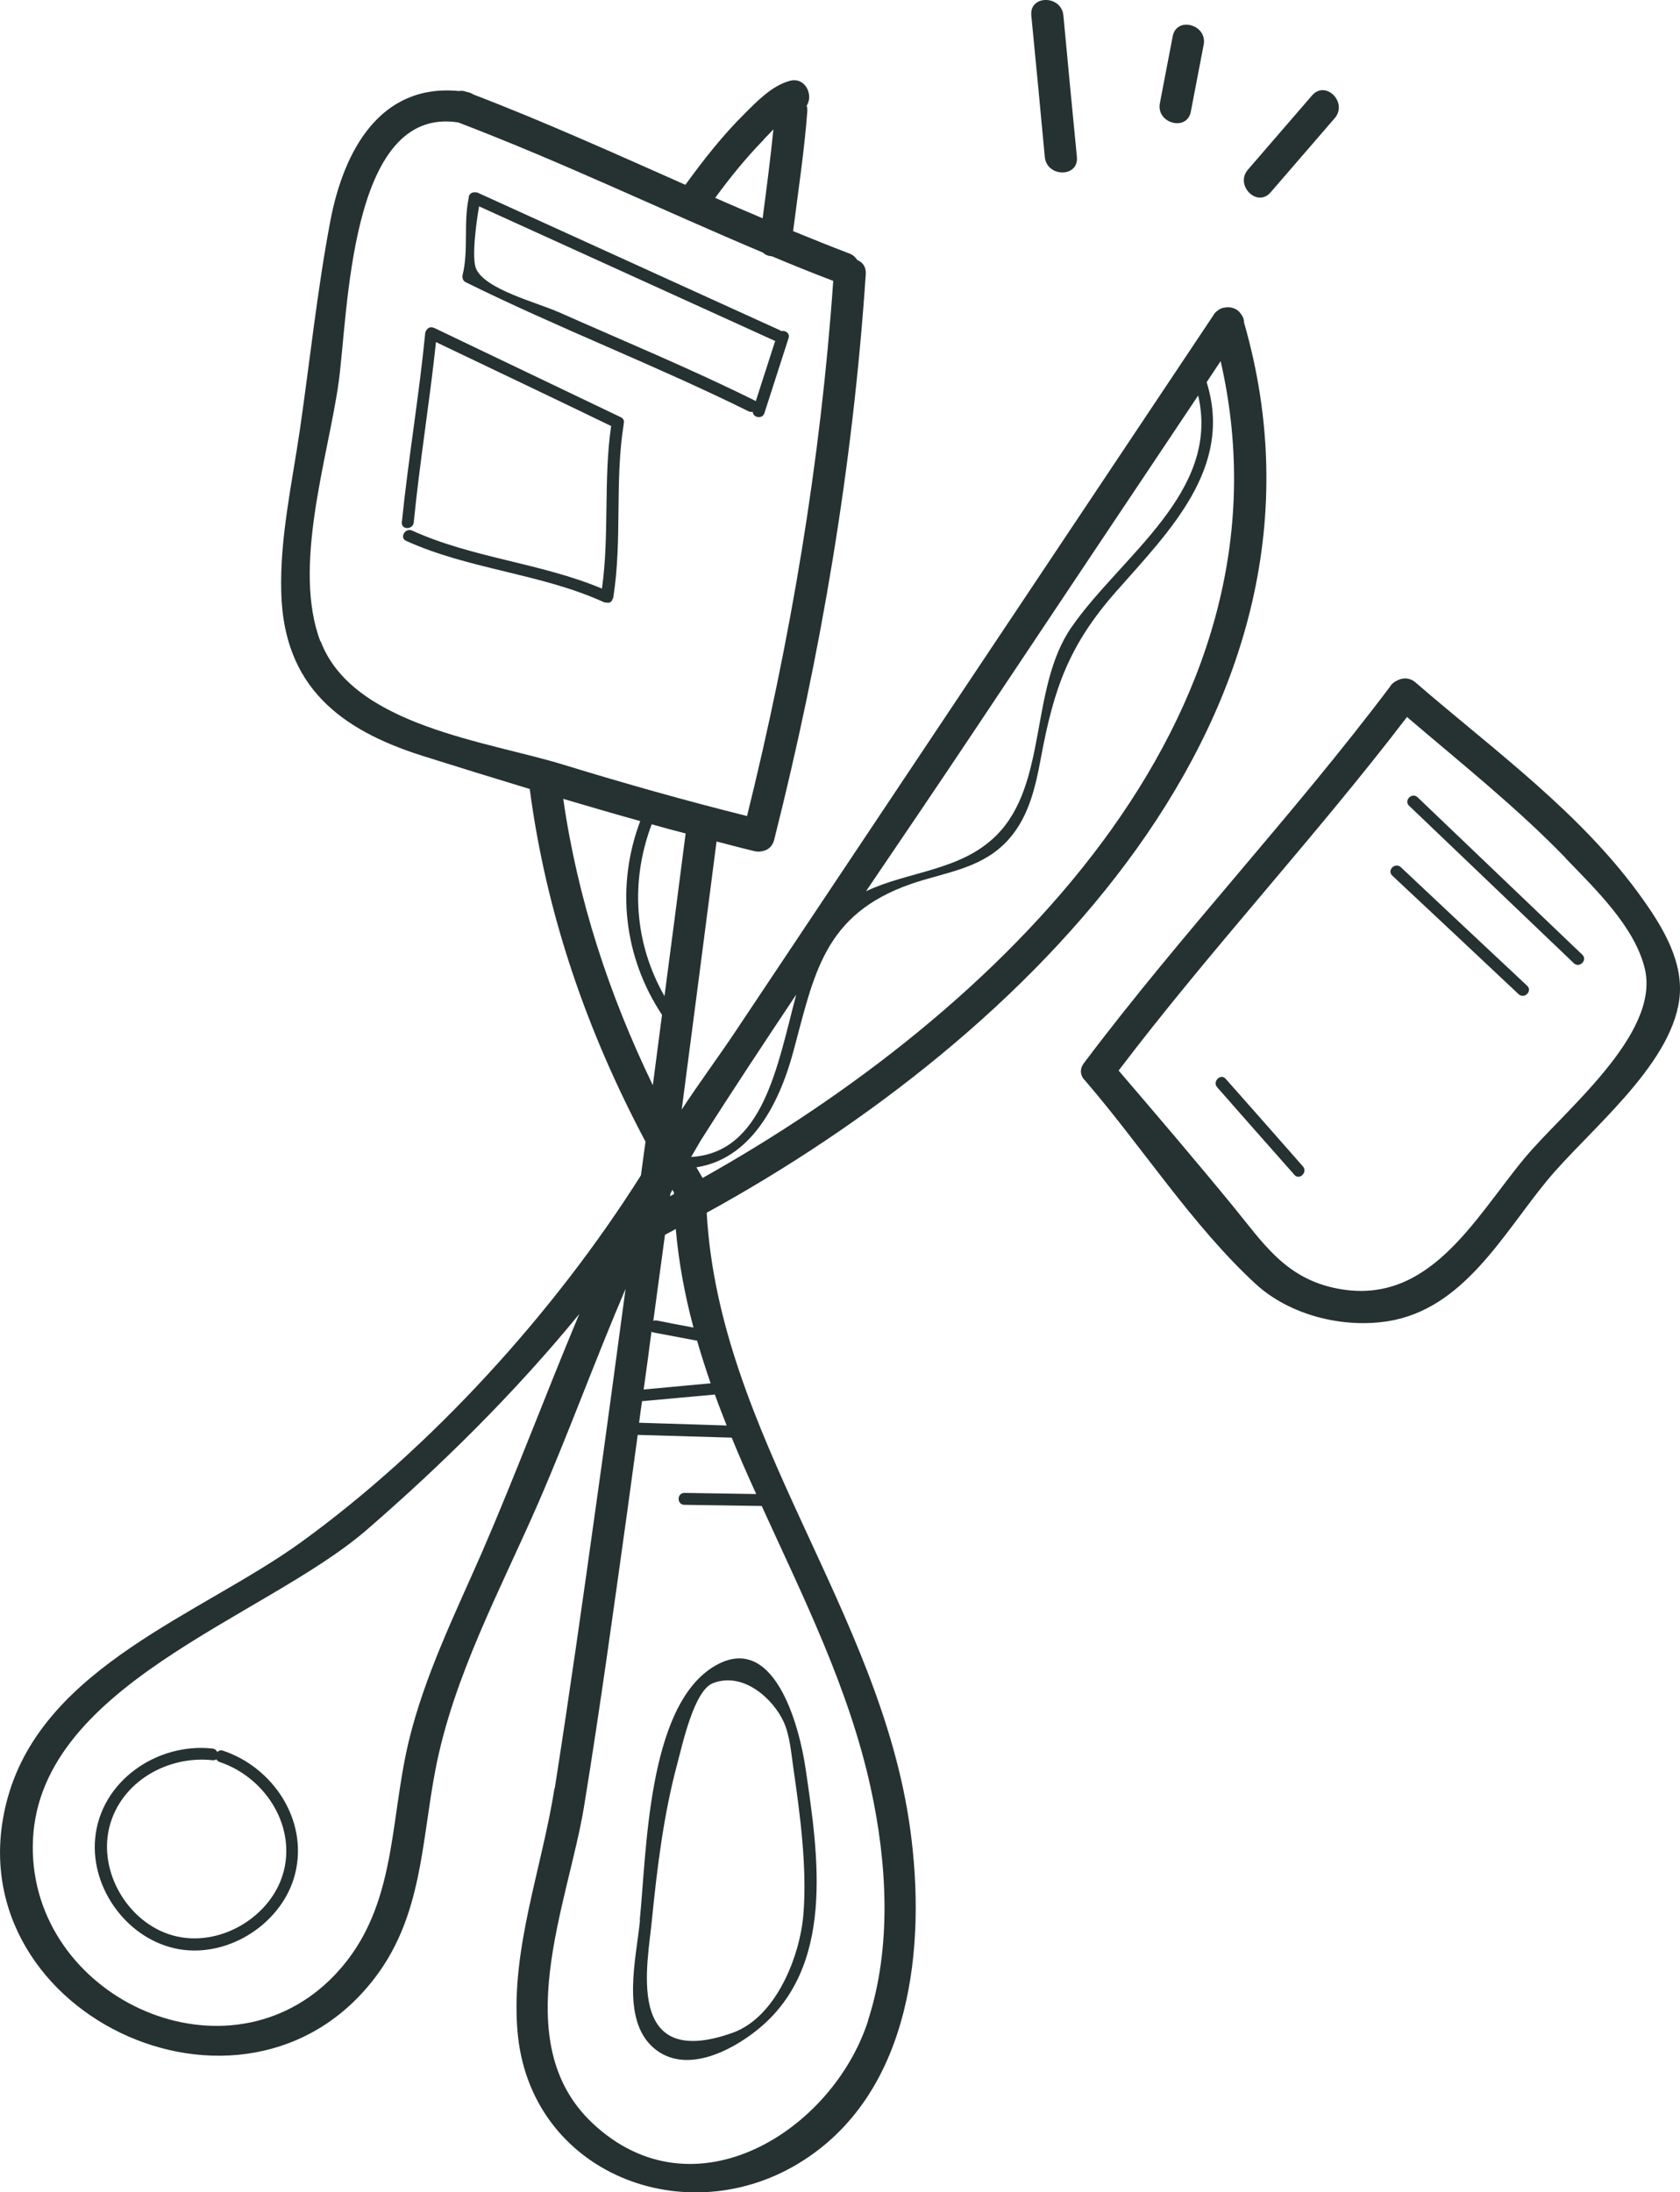 <?xml version="1.0" encoding="UTF-8"?><svg id="a" xmlns="http://www.w3.org/2000/svg" viewBox="0 0 73.29 95.61"><defs><style>.b{fill:#263232;}</style></defs><path class="b" d="M24.19,77.99c-.54,3.46-1.9,6.99-1.62,10.53,.48,6.29,7.42,8.96,12.48,5.7,4.72-3.03,5.36-9.35,4.66-14.43-1.3-9.53-8.34-17.21-8.88-26.9,13.86-7.6,28.35-21.79,23.44-38.83,0-.15-.06-.28-.15-.39-.16-.22-.42-.3-.67-.26-.11,.01-.22,.05-.31,.12-.09,.06-.17,.14-.22,.24-6.94,10.4-13.88,20.79-20.82,31.19-.76,1.14-1.6,2.27-2.36,3.43,.51-3.9,1.02-7.8,1.52-11.69,.55,.14,1.1,.29,1.65,.42,.13,.03,.25,.03,.35,0,.23-.04,.43-.19,.51-.48,2.05-8.12,3.44-16.33,4-24.69,.02-.32-.15-.52-.37-.61-.08-.12-.19-.23-.36-.29-.82-.31-1.63-.64-2.44-.97,.22-1.74,.49-3.49,.62-5.24,0-.08,0-.16-.03-.23,.31-.46-.06-1.28-.75-1.08-.76,.21-1.41,.88-1.95,1.42-.96,.95-1.8,2.02-2.59,3.11-3.07-1.36-6.12-2.74-9.25-3.94-.07-.05-.17-.09-.28-.11-.13-.05-.25-.06-.35-.04-3.42-.33-5.02,2.57-5.61,5.67-.57,3.01-.89,6.09-1.33,9.12-.34,2.32-.88,4.73-.81,7.09,.11,4.06,2.53,5.97,6.18,7.12,1.55,.49,3.11,.97,4.66,1.44,.72,5.46,2.49,10.56,5.05,15.38-.07,.49-.13,.98-.2,1.47-3.79,6-9.16,11.9-14.84,16.01-4.34,3.13-11.18,5.39-12.78,11.12-2.59,9.28,10.33,15.5,16.08,7.78,1.99-2.67,1.97-5.82,2.57-8.96,.78-4.09,2.85-7.89,4.5-11.68,1.3-2.99,2.47-6.21,3.8-9.32-.42,3.1-.83,6.21-1.27,9.31-.58,4.16-1.17,8.33-1.82,12.48Zm13.68,10.14c-1.55,4.8-7.6,8.63-12.02,4.47-3.76-3.53-1.07-9.55-.37-13.82,.7-4.29,1.29-8.6,1.89-12.9,.15-1.1,.3-2.2,.45-3.3,1.37,.04,2.73,.08,4.1,.12,.34,.83,.7,1.65,1.07,2.46l-3.13-.05c-.34,0-.34,.52,0,.52,1.12,.02,2.24,.03,3.37,.05,1.82,4,3.81,7.96,4.76,12.32,.71,3.26,.92,6.9-.12,10.11Zm-7.46-29.66c.18,.63,.38,1.24,.59,1.86-.97,.09-1.95,.18-2.92,.27,.12-.84,.23-1.68,.34-2.52,.02,.01,.04,.02,.07,.03,.64,.12,1.27,.24,1.91,.36Zm.78,2.36c.16,.45,.34,.9,.51,1.34-1.27-.04-2.54-.08-3.82-.12,.04-.31,.08-.62,.13-.94,1.06-.1,2.12-.19,3.18-.29Zm-.93-2.93c-.54-.1-1.08-.2-1.61-.31-.06-.01-.11,0-.15,.02,.17-1.25,.34-2.5,.51-3.76,.02,0,.03,0,.04-.02,.14-.07,.29-.15,.43-.23,.13,1.48,.4,2.9,.77,4.29Zm-1.01-5.85c.03-.05,.06-.11,.08-.16,.02,.04,.05,.08,.07,.12v.07c-.06,.03-.11,.06-.17,.09l.02-.11Zm1.41-.66c-.09-.16-.19-.32-.28-.48,2.33-.36,3.59-2.67,4.23-5.05,.91-3.37,1.32-5.97,5.11-7.3,1.43-.5,2.95-.64,4.09-1.75,1.05-1.03,1.35-2.42,1.61-3.81,.56-3,1.22-4.87,3.27-7.2,2.33-2.64,5.12-5.4,3.95-9.13,.2-.31,.41-.61,.61-.92,3.57,15.59-9.81,28.47-22.61,35.63ZM52.27,17.25c.98,4.22-3.37,6.99-5.53,10.11-1.84,2.66-1.01,6.84-3.29,9.09-1.56,1.54-3.82,1.54-5.67,2.42,1.6-2.36,3.21-4.73,4.79-7.1,3.23-4.84,6.46-9.68,9.7-14.52Zm-17.54,26.15c-.82,3.09-1.43,6.87-4.58,7.06,.14-.24,.28-.48,.42-.72,1.35-2.13,2.75-4.24,4.15-6.34Zm-5.75,.03c-1.3-2.29-1.5-4.96-.55-7.48,.49,.14,.98,.27,1.48,.4-.3,2.36-.61,4.72-.92,7.08ZM33.31,6.09c.13-.13,.28-.29,.43-.45-.13,1.29-.3,2.59-.47,3.88-.69-.29-1.38-.59-2.07-.89,.65-.89,1.34-1.74,2.11-2.53ZM13.98,27.98c-1.23-3.23,.3-7.92,.78-11.21,.44-3.01,.43-12.18,5.23-11.43,4.51,1.72,8.86,3.81,13.3,5.68,.1,.1,.24,.15,.39,.16,.88,.37,1.77,.73,2.67,1.07-.55,7.9-1.86,15.66-3.76,23.34-2.68-.67-5.34-1.42-7.98-2.23-3.32-1.03-9.22-1.69-10.62-5.39Zm10.59,6.86c1.12,.33,2.24,.66,3.36,.97-1.07,2.84-.72,5.93,.95,8.45-.13,1.02-.27,2.05-.4,3.07-1.91-3.95-3.28-8.11-3.91-12.5Zm-3.53,32.83c-1.18,2.7-2.52,5.41-3.21,8.28-.88,3.67-.49,7.52-3.43,10.39-4.75,4.62-13.01,.71-12.97-5.81,.04-7.01,10.09-9.93,14.57-13.81,3.28-2.84,6.47-5.99,9.27-9.41-1.45,3.46-2.78,7.01-4.23,10.36Z"/><path class="b" d="M4.15,80.19c-.2,2.22,1.46,4.44,3.66,4.82,2.19,.38,4.54-1.15,5.07-3.31,.57-2.33-.98-4.63-3.16-5.35-.1-.03-.18,0-.24,.06-.04-.08-.11-.14-.21-.15-2.41-.27-4.9,1.42-5.12,3.94Zm5.29-3.46c.03,.05,.07,.1,.15,.12,1.91,.64,3.29,2.67,2.8,4.71-.49,2.03-2.83,3.42-4.85,2.85-1.94-.54-3.26-2.75-2.77-4.72,.5-1.99,2.55-3.14,4.51-2.92,.07,0,.13-.01,.17-.05Z"/><path class="b" d="M27.92,83.74c-.15,1.61-.86,4.33,.6,5.58,1.35,1.16,3.34,.15,4.49-.77,3.44-2.73,2.7-7.58,2.13-11.44-.26-1.78-1.37-6.1-4.06-4.39-2.84,1.81-2.87,8.08-3.17,11.01Zm6.27-8.64c.28,.62,.33,1.42,.43,2.08,.29,2,.59,4.27,.43,6.29-.14,1.81-1.18,4.51-3.1,5.19-4.74,1.68-3.68-3.08-3.51-4.93,.23-2.29,.51-4.59,1.11-6.82,.21-.77,.72-3.18,1.55-3.5,1.32-.52,2.63,.68,3.09,1.69Z"/><path class="b" d="M60.66,29.92c-4.25,5.65-9.12,10.79-13.37,16.44-.23,.3-.14,.6,.07,.79,.01,.02,.02,.04,.04,.05,2.43,2.83,4.63,6.26,7.36,8.78,1.49,1.38,3.82,1.96,5.8,1.64,3.28-.53,4.99-3.77,6.92-6.12,1.77-2.15,5.39-4.97,5.78-7.91,.21-1.6-.7-3.12-1.59-4.37-2.65-3.74-6.49-6.49-9.91-9.45-.26-.23-.57-.22-.81-.09-.11,.05-.21,.12-.29,.23Zm7.64,7.51c1.26,1.31,3.03,2.99,3.46,4.84,.66,2.86-3.56,6.2-5.26,8.25-2.22,2.68-4.22,6.57-8.34,5.64-2.13-.48-3.09-1.99-4.35-3.53-1.64-2-3.33-3.98-5.01-5.94,4.01-5.28,8.55-10.15,12.58-15.42,2.35,2.01,4.77,3.93,6.93,6.16Z"/><path class="b" d="M32.84,17.94c-.02,.27,.42,.37,.51,.07,.35-1.09,.7-2.17,1.05-3.26,.07-.22-.14-.35-.32-.31-.01,0-.02-.02-.04-.03-4.4-2-8.81-4.01-13.21-6.01-.02,0-.04-.01-.06-.01-.01,0-.02,0-.03,0,0,0-.02,0-.02,0-.11-.01-.23,.04-.27,.18,0,.02,0,.03,0,.05h0c-.24,1.12,0,2.27-.27,3.38-.02,.11,.01,.24,.12,.3,4.06,2.01,8.3,3.63,12.36,5.64,.06,.03,.13,.03,.18,.02Zm-8.53-4.35c-.87-.39-3.15-.97-3.54-1.87-.2-.46,0-1.98,.13-2.72,4.3,1.95,8.59,3.91,12.89,5.86,.01,0,.02,0,.03,0-.28,.88-.57,1.76-.85,2.64-.01-.01-.03-.03-.04-.03-2.82-1.4-5.73-2.6-8.61-3.88Z"/><path class="b" d="M26.75,26.11v-.04s0-.03,.01-.05c.39-2.5,.05-5.03,.45-7.53,0,0,0-.02,0-.02,.03-.1,0-.21-.12-.27-2.71-1.3-5.42-2.59-8.13-3.89-.03-.01-.06-.02-.09-.03-.08-.02-.16,0-.22,.06h0s-.03,.03-.04,.05c-.01,.01-.02,.03-.03,.05-.02,.03-.03,.06-.03,.09h0c-.27,2.76-.74,5.49-1.02,8.25-.03,.34,.49,.33,.52,0,.26-2.63,.69-5.23,.97-7.86,2.55,1.22,5.1,2.43,7.64,3.66-.34,2.36-.07,4.74-.4,7.09-2.67-1.12-5.64-1.33-8.28-2.53-.3-.14-.57,.31-.26,.45,2.76,1.25,5.87,1.42,8.62,2.67,.03,.01,.06,.02,.09,.02h.03c.12,.03,.24-.02,.27-.18Z"/><path class="b" d="M61.47,35.14c2.4,2.29,4.79,4.58,7.19,6.87,.24,.23,.61-.14,.37-.37-2.4-2.29-4.79-4.58-7.19-6.87-.24-.23-.61,.14-.37,.37Z"/><path class="b" d="M60.74,38.19c1.84,1.72,3.67,3.44,5.51,5.17,.25,.23,.62-.14,.37-.37-1.84-1.72-3.67-3.44-5.51-5.17-.25-.23-.62,.14-.37,.37Z"/><path class="b" d="M53.1,47.42c1.12,1.27,2.24,2.55,3.37,3.82,.22,.25,.59-.12,.37-.37-1.12-1.27-2.24-2.55-3.37-3.82-.22-.25-.59,.12-.37,.37Z"/><path class="b" d="M46.98,6.85c-.2-2.06-.4-4.12-.59-6.18-.09-.89-1.48-.9-1.4,0,.2,2.06,.4,4.12,.59,6.18,.09,.89,1.48,.9,1.4,0Z"/><path class="b" d="M51.16,1.58c-.19,.97-.37,1.95-.56,2.92-.17,.88,1.18,1.25,1.35,.37l.56-2.92c.17-.88-1.18-1.25-1.35-.37Z"/><path class="b" d="M54.44,7.4c-.58,.68,.4,1.67,.99,.99,.93-1.08,1.87-2.16,2.8-3.24,.58-.68-.4-1.67-.99-.99-.93,1.08-1.87,2.16-2.8,3.24Z"/></svg>